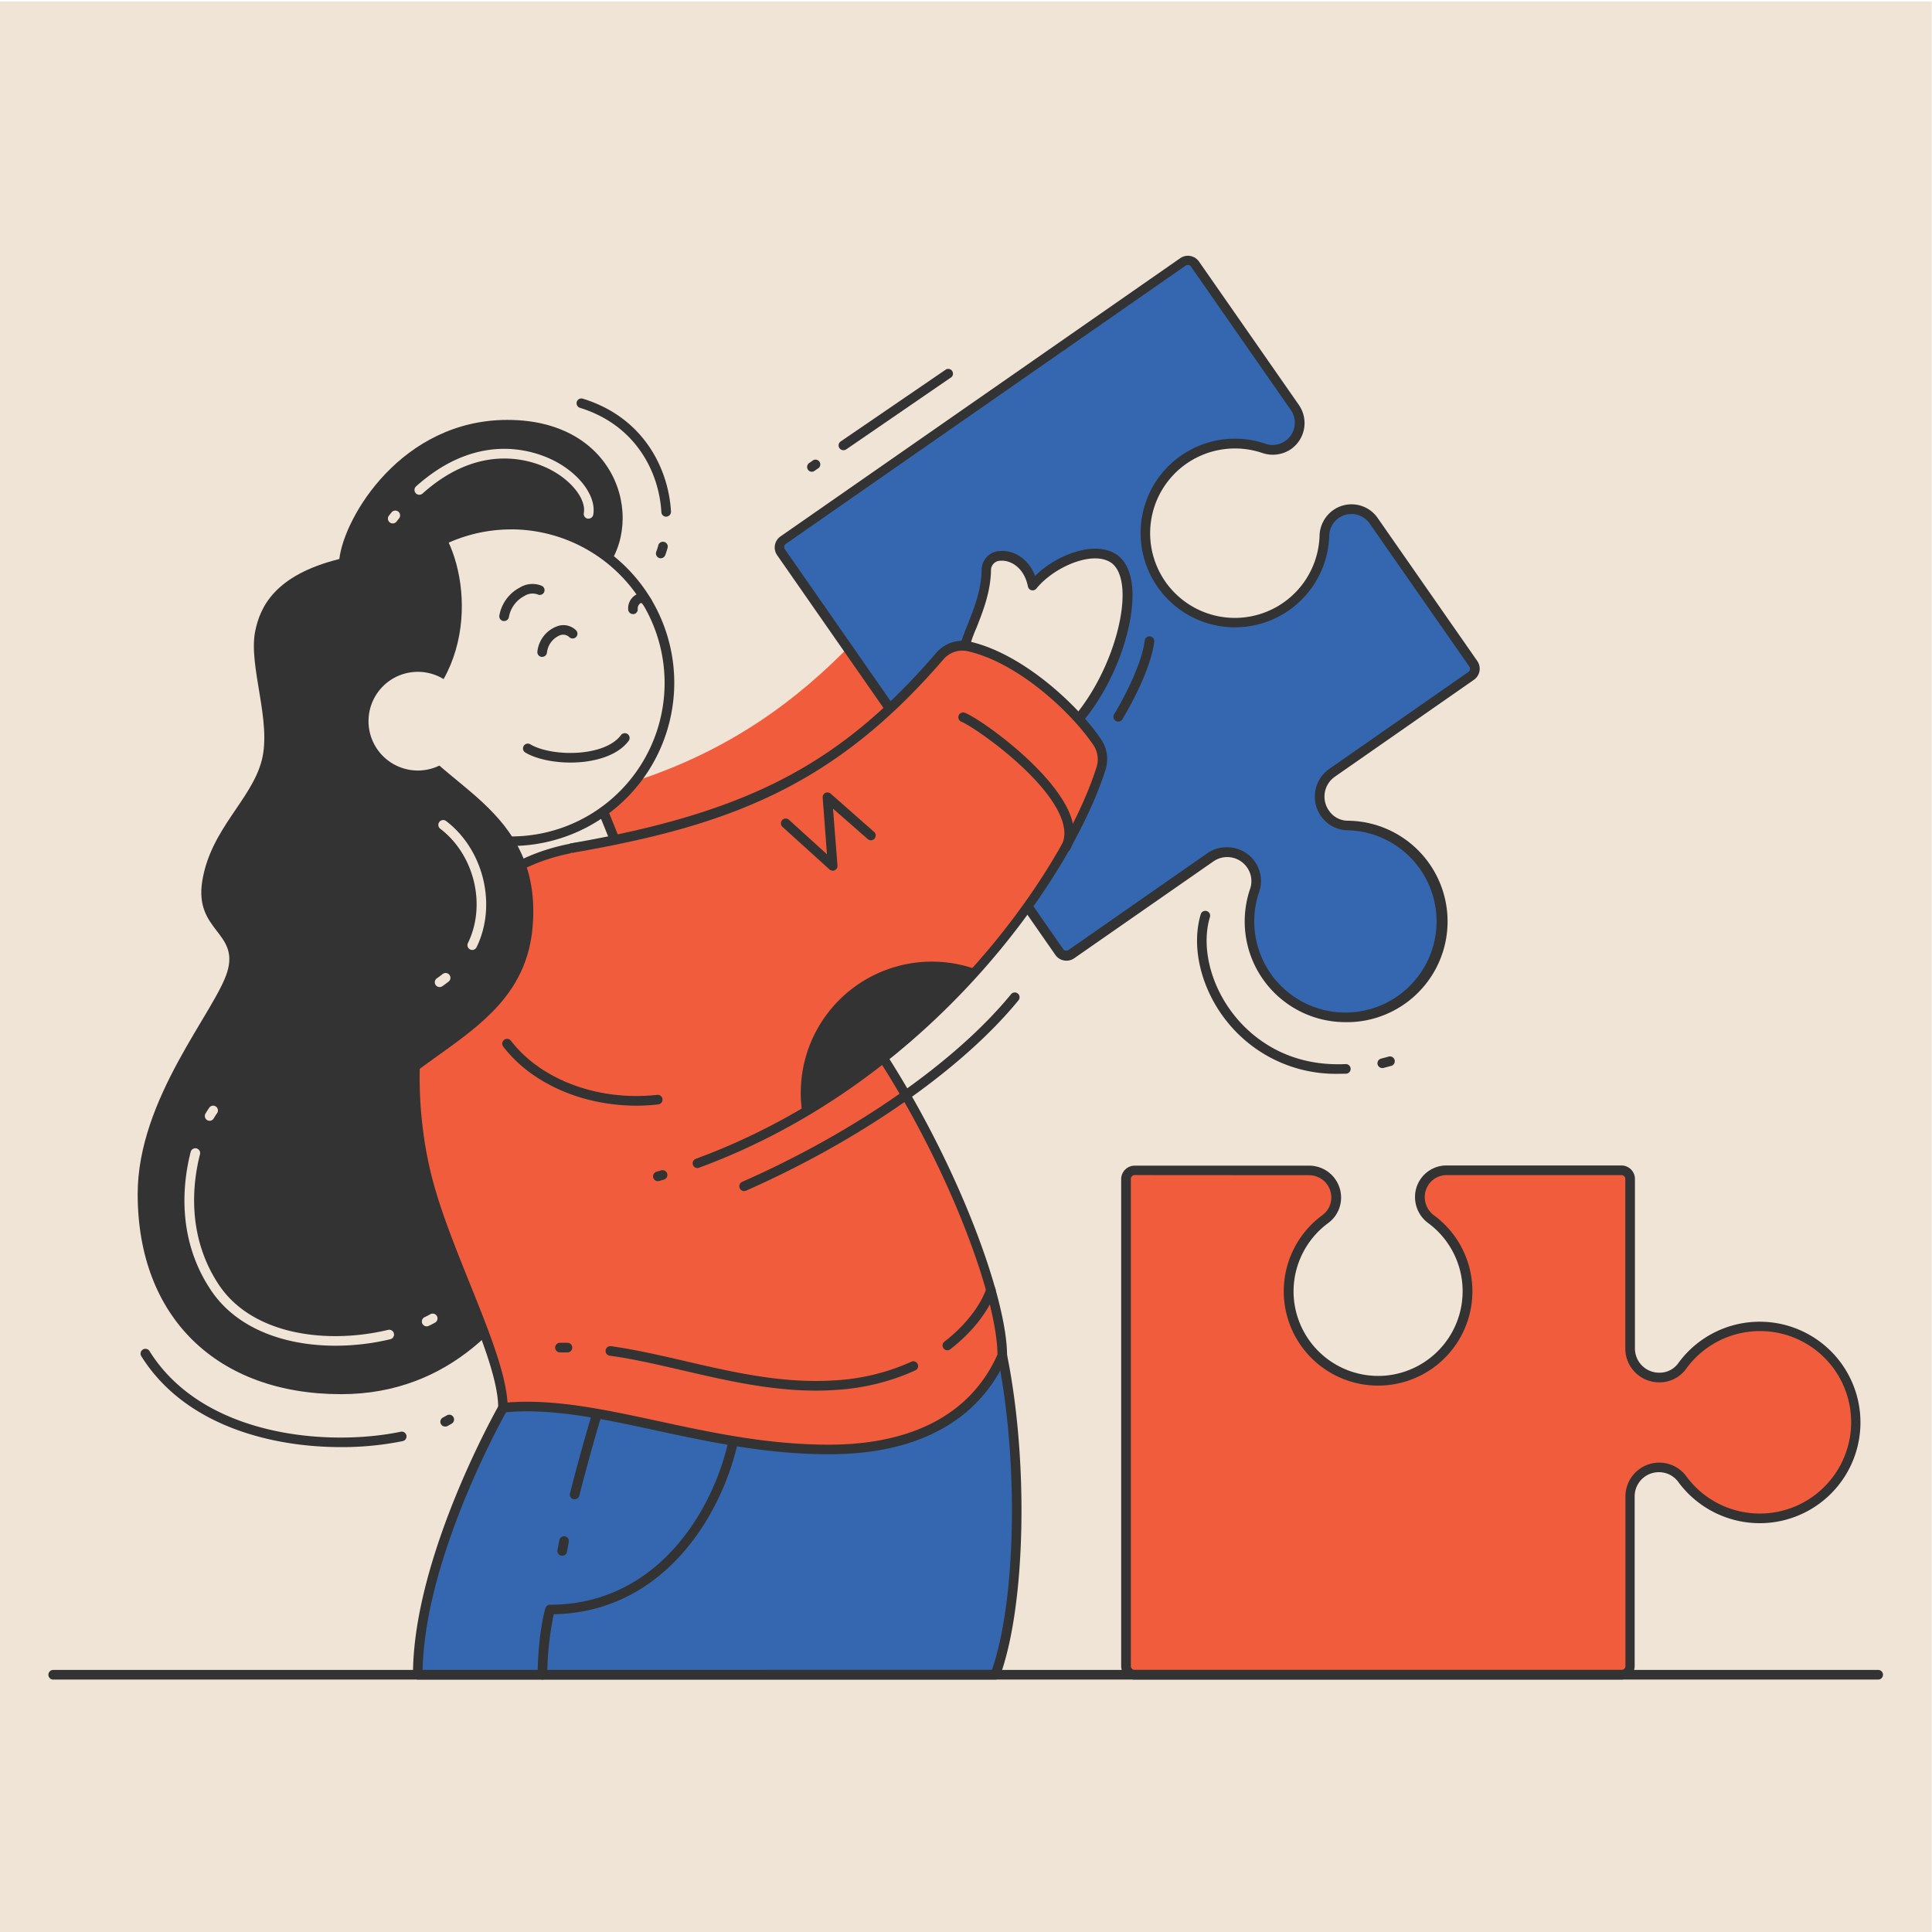 <svg id="Layer_1" data-name="Layer 1" xmlns="http://www.w3.org/2000/svg" viewBox="0 0 500 500"><defs><style>.cls-1{fill:#f0e4d6;}.cls-2{fill:#333;}.cls-3{fill:#3567b1;}.cls-4{fill:#f15d3c;}</style></defs><title>whatLM</title><rect class="cls-1" x="-0.08" y="0.39" width="500" height="500"/><path class="cls-2" d="M155.34,148.88c12.16-12.15,5.71-40.21-24-40.21-27.31,0-42.23,25-43.52,36-16.8,4.2-20.49,12.47-21.76,18.61-1.87,9.08,4.36,23.41,1.65,33.62s-13.25,17.71-15.38,31.21c-2,12.83,9.52,13.09,6.52,23.29S35.63,284.16,35.63,309c0,32.11,20.73,51.81,52.64,51.81,56.37,0,66.73-77.51,66.73-77.51L127.13,184.9Z"/><path class="cls-3" d="M108.12,433.42c0-30.61,22.06-69.1,22.06-69.1l110.3-21.61,18.91,8.1c5.85,28.81,4.5,65.5-1.8,82.61Z"/><path class="cls-2" d="M257.59,434.67H108.12a1.25,1.25,0,0,1-1.24-1.25c0-30.59,22-69.33,22.22-69.72a1.26,1.26,0,0,1,.84-.6l110.3-21.61a1.3,1.3,0,0,1,.73.07l18.91,8.11a1.22,1.22,0,0,1,.73.89c5.65,27.82,4.82,65.18-1.85,83.29A1.25,1.25,0,0,1,257.59,434.67Zm-148.21-2.49H256.71c6.22-17.89,6.94-53.53,1.59-80.48l-18-7.7L131,365.43C128.49,369.93,109.92,404.31,109.38,432.18Z"/><path class="cls-4" d="M125.83,209.6c65.81-5.33,93.34-39.55,114.65-66.56,21.16,7.21,28.37,14,33.77,26.11C254,215.07,195,281.93,140.09,298.14,130.18,271.12,125.83,209.6,125.83,209.6Z"/><path class="cls-1" d="M152.08,200.54c3.61,7.93,8.65,21.26,11.54,27.75s-27.39,10.45-32.8,1.44-16.94-36-16.94-36Z"/><path class="cls-2" d="M146.31,236.25c-7,0-14-1.64-16.55-5.88-5.39-9-16.55-35.09-17-36.19a1.24,1.24,0,0,1,1.36-1.71l38.2,6.84a1.27,1.27,0,0,1,.92.71c2,4.41,4.39,10.34,6.7,16.07,1.83,4.53,3.55,8.81,4.83,11.69.43,1,1,3.42-3.07,5.53C158.29,235.07,152.28,236.25,146.31,236.25Zm-30.37-40.93c2.83,6.54,11.53,26.4,15.95,33.77,3.55,5.93,21.55,5.7,28.64,2,.9-.47,2.36-1.39,1.95-2.31-1.3-2.92-3-7.22-4.87-11.77-2.2-5.45-4.47-11.09-6.39-15.37Z"/><circle class="cls-1" cx="132.28" cy="176.73" r="40.97" transform="translate(-67.7 270.21) rotate(-78.24)"/><path class="cls-2" d="M132.28,218.94a42.21,42.21,0,1,1,42.22-42.21A42.26,42.26,0,0,1,132.28,218.94Zm0-81.93A39.73,39.73,0,1,0,172,176.73,39.77,39.77,0,0,0,132.28,137Z"/><path class="cls-2" d="M140.39,434.67a1.25,1.25,0,0,1-1.25-1.25c0-.4,0-9.93,2-17.2a1.24,1.24,0,0,1,1.2-.92c33.07,0,47.38-34.66,47.38-52.33a1.24,1.24,0,1,1,2.48,0c0,18.34-14.78,54.14-48.89,54.8a79.51,79.51,0,0,0-1.68,15.65A1.25,1.25,0,0,1,140.39,434.67Z"/><path class="cls-2" d="M148.72,388a1.15,1.15,0,0,1-.31,0,1.24,1.24,0,0,1-.9-1.51c2.86-11.35,6.38-23.1,7.17-25.23a1.24,1.24,0,1,1,2.33.86c-.75,2-4.3,13.89-7.09,25A1.25,1.25,0,0,1,148.72,388Z"/><path class="cls-2" d="M145.49,402.63l-.21,0a1.25,1.25,0,0,1-1-1.44c.15-.82.31-1.69.48-2.6a1.24,1.24,0,1,1,2.44.48c-.17.88-.33,1.73-.46,2.54A1.25,1.25,0,0,1,145.49,402.63Z"/><path class="cls-4" d="M148,219.5c-41.94,8-45.1,56.71-37.22,86.29,5.41,20.26,19.36,45.47,19.36,58.53,24.31-2.48,51.55,10.8,84.42,10.8,18.8,0,36.71-5.92,44.79-24.31C259.39,321.55,207.56,208.22,148,219.5Z"/><path class="cls-2" d="M214.6,376.36c-16.22,0-30.74-3.13-44.79-6.16s-27.28-5.89-39.5-4.65a1.24,1.24,0,0,1-1.37-1.23c0-7.34-4.67-18.92-9.61-31.19-3.64-9.07-7.42-18.44-9.71-27-4.86-18.25-6.09-46.66,6.49-66.65,7.18-11.43,17.85-18.55,31.7-21.18,15.94-3,32.4,2.38,48.92,16.07,36.92,30.58,63.9,94.71,63.9,116.46a1.24,1.24,0,0,1-.1.5C253.33,367.7,237.45,376.36,214.6,376.36Zm-78.16-13.59c10.73,0,22,2.44,33.9,5,13.91,3,28.31,6.11,44.26,6.11,15.13,0,34.93-4.06,43.55-23.33-.22-21.6-26.75-84.26-63-114.28-15.92-13.2-31.7-18.42-46.87-15.55L148,219.5l.23,1.22c-13.14,2.5-23.25,9.24-30.06,20.06-12.14,19.32-10.92,46.92-6.18,64.69,2.24,8.43,6,17.73,9.61,26.73,4.75,11.79,9.25,23,9.74,30.76C133.05,362.83,134.74,362.77,136.44,362.77Z"/><path class="cls-3" d="M369.9,226.4a24.81,24.81,0,0,0-21.14-12.77,7.2,7.2,0,0,1-5.79-3l-.13-.18A7.51,7.51,0,0,1,344.71,200l36-25.09a2.25,2.25,0,0,0,.56-3.13L355.48,134.7a7,7,0,0,0-12.73,3.9A23.17,23.17,0,1,1,327,116a7.08,7.08,0,0,0,6.33-.85,7,7,0,0,0,1.74-9.74L309.25,68.33a2.25,2.25,0,0,0-3.13-.56l-103.44,72a2.26,2.26,0,0,0-.56,3.14l72,103.44a2.25,2.25,0,0,0,3.13.56l36-25.09a7.49,7.49,0,0,1,10.43,1.86,7.4,7.4,0,0,1,1,6.63,24.83,24.83,0,1,0,45.18-3.95Z"/><path class="cls-2" d="M348.28,264.53a27.37,27.37,0,0,1-3.25-.19A26.07,26.07,0,0,1,323.54,230a6.16,6.16,0,0,0-.81-5.52,6.26,6.26,0,0,0-8.7-1.55L278,248a3.53,3.53,0,0,1-2.62.57,3.46,3.46,0,0,1-2.25-1.44l-72-103.44a3.48,3.48,0,0,1,.87-4.87l103.44-72a3.49,3.49,0,0,1,4.86.87l25.82,37.07a8.24,8.24,0,0,1-2,11.47,8.4,8.4,0,0,1-7.44,1A22,22,0,0,0,307.05,120a21.93,21.93,0,0,0-4.62,31.65,21.93,21.93,0,0,0,39.07-13,8.4,8.4,0,0,1,3.53-6.63A8.23,8.23,0,0,1,356.5,134l25.82,37.07a3.49,3.49,0,0,1-.87,4.86l-36,25.09a6.27,6.27,0,0,0-1.56,8.71l.13.18a5.92,5.92,0,0,0,4.79,2.49,26.07,26.07,0,0,1-.5,52.14Zm-30.69-45.26a8.73,8.73,0,0,1,8.3,11.49,23.59,23.59,0,0,0,19.44,31.11,23.59,23.59,0,1,0,3.4-47,8.49,8.49,0,0,1-6.78-3.55l-.13-.18A8.76,8.76,0,0,1,344,199l36-25.09a1,1,0,0,0,.26-1.4l-25.83-37.07A5.75,5.75,0,0,0,344,138.63a24.41,24.41,0,1,1-16.6-23.82,5.75,5.75,0,0,0,6.66-8.7L308.23,69a1,1,0,0,0-.65-.42,1.05,1.05,0,0,0-.75.17l-103.44,72a1,1,0,0,0-.42.65,1,1,0,0,0,.17.76l72,103.44a1,1,0,0,0,.65.41,1,1,0,0,0,.75-.16l36-25.09A8.68,8.68,0,0,1,317.59,219.27Z"/><path class="cls-1" d="M248.74,171.81c.58-7.24,6.37-14.76,6.51-24.32.08-5.5,10.13-5.21,12,4,4.92-6.08,15.62-10.59,21-6.95,8.11,5.51,1.45,31.28-11.87,44.45C260.75,189.91,248.74,171.81,248.74,171.81Z"/><path class="cls-2" d="M275.28,190.31c-15.57,0-27.09-17.07-27.58-17.81a1.22,1.22,0,0,1-.2-.79c.27-3.38,1.58-6.72,3-10.27,1.71-4.35,3.47-8.86,3.55-14a4.88,4.88,0,0,1,4.72-4.83c3.4-.31,7.32,1.81,9.11,6.43,5.75-5.66,15.63-9.23,21.12-5.5,2.24,1.52,3.61,4.39,4,8.29.92,9.95-4.81,27.32-15.67,38.06a1.21,1.21,0,0,1-.8.36ZM250,171.48c1.74,2.44,12.54,16.76,25.83,16.34,9.81-9.95,15.46-26.42,14.61-35.73-.21-2.19-.87-5.09-2.9-6.47-4.75-3.22-14.76,1.07-19.33,6.71a1.24,1.24,0,0,1-2.18-.54c-1.07-5.28-4.85-6.87-7.09-6.67a2.44,2.44,0,0,0-2.47,2.39c-.08,5.56-2,10.49-3.71,14.84A37.51,37.51,0,0,0,250,171.48Z"/><path class="cls-4" d="M148,219.5c43-7.55,68.53-18.75,95.14-49.62a7.73,7.73,0,0,1,7.53-2.57c13.22,3,27.32,15.95,33.28,24.82a7.85,7.85,0,0,1,1,6.77c-9.7,30.63-49.68,86.46-114.72,105.54C136.64,270.82,148,219.5,148,219.5Z"/><path class="cls-4" d="M458,343.44a24.78,24.78,0,0,0-22.56,10.05,7.21,7.21,0,0,1-5.78,3h-.23a7.49,7.49,0,0,1-7.5-7.49V305.11a2.25,2.25,0,0,0-2.25-2.25H374.37a6.88,6.88,0,0,0-6.88,6.88,7.06,7.06,0,0,0,2.82,5.72,23.18,23.18,0,1,1-27.33,0,6.91,6.91,0,0,0,2.8-5.59,7,7,0,0,0-7-7H293.61a2.25,2.25,0,0,0-2.25,2.25V431.17a2.25,2.25,0,0,0,2.25,2.25H419.66a2.25,2.25,0,0,0,2.25-2.25v-43.9a7.49,7.49,0,0,1,7.5-7.49,7.4,7.4,0,0,1,6,3A24.83,24.83,0,1,0,458,343.44Z"/><path class="cls-2" d="M419.66,434.67h-126a3.5,3.5,0,0,1-3.5-3.5v-126a3.5,3.5,0,0,1,3.5-3.5h45.18a8.25,8.25,0,0,1,8.23,8.24,8.15,8.15,0,0,1-3.3,6.59,22,22,0,0,0-9,17.72A21.92,21.92,0,0,0,358,356.05a21.92,21.92,0,0,0,11.53-39.58,8.34,8.34,0,0,1-3.32-6.73,8.13,8.13,0,0,1,8.12-8.12h45.29a3.5,3.5,0,0,1,3.5,3.5V349a6.26,6.26,0,0,0,6.25,6.25h.23a5.91,5.91,0,0,0,4.77-2.51,26.07,26.07,0,1,1,21,41.46,26.19,26.19,0,0,1-21.07-10.72,6.17,6.17,0,0,0-5-2.48,6.25,6.25,0,0,0-6.25,6.25v43.9A3.5,3.5,0,0,1,419.66,434.67Zm-126-130.56a1,1,0,0,0-1,1V431.17a1,1,0,0,0,1,1H419.66a1,1,0,0,0,1-1v-43.9a8.75,8.75,0,0,1,8.74-8.74,8.65,8.65,0,0,1,7,3.51A23.59,23.59,0,0,0,473,383.87a23.59,23.59,0,1,0-36.62-29.64,8.47,8.47,0,0,1-6.78,3.52h-.23a8.75,8.75,0,0,1-8.74-8.73v-43.9a1,1,0,0,0-1-1H374.37a5.64,5.64,0,0,0-5.64,5.63,5.85,5.85,0,0,0,2.31,4.72,24.41,24.41,0,1,1-28.79,0,5.67,5.67,0,0,0,2.29-4.58,5.76,5.76,0,0,0-5.75-5.75Z"/><path class="cls-2" d="M104.52,187.09c20.94-14.78,16.43-43.82,7.66-52.6-24.62,18-32.27,63.7-30.47,79.91s3.9,73.53,7.8,84.94c9.31-26.71,45.69-28.63,48.33-59.43C140.54,208.4,112,203.29,104.52,187.09Z"/><path class="cls-2" d="M245.2,349.44a1.22,1.22,0,0,1-1-.48,1.24,1.24,0,0,1,.22-1.74c6.32-4.88,9.78-10.44,10.82-13.72a1.24,1.24,0,1,1,2.37.76c-1.2,3.79-4.9,9.7-11.67,14.92A1.19,1.19,0,0,1,245.2,349.44Z"/><path class="cls-2" d="M211.15,359.89c-11.88,0-23.22-2.63-34.23-5.18-6.61-1.52-12.85-3-19.13-3.86a1.24,1.24,0,1,1,.35-2.46c6.39.9,12.68,2.36,19.34,3.9,12.47,2.89,25.36,5.87,38.83,4.93A55.47,55.47,0,0,0,236,352.35,1.24,1.24,0,0,1,237,354.6a57.69,57.69,0,0,1-20.55,5.1C214.69,359.83,212.92,359.89,211.15,359.89Z"/><path class="cls-2" d="M144.81,350a1.25,1.25,0,0,1,0-2.49c.64,0,1.29,0,1.93,0a1.25,1.25,0,1,1,0,2.49l-1.86,0Z"/><path class="cls-2" d="M207.23,282.78a33.9,33.9,0,0,0,.45,5.46A189.1,189.1,0,0,0,253,251a33.93,33.93,0,0,0-45.76,31.79Z"/><path class="cls-1" d="M108.14,173.87a12.77,12.77,0,1,0,12.77,12.77A12.77,12.77,0,0,0,108.14,173.87Z"/><path class="cls-2" d="M215.5,225.32a1.24,1.24,0,0,1-.84-.32l-12.15-11a1.24,1.24,0,1,1,1.67-1.84l9.84,8.93-1.11-14.67a1.25,1.25,0,0,1,.68-1.21,1.27,1.27,0,0,1,1.38.18l11.25,9.91a1.24,1.24,0,0,1-1.64,1.86l-9-7.88L216.74,224a1.24,1.24,0,0,1-1.24,1.34Z"/><path class="cls-2" d="M275.9,220.44a1.38,1.38,0,0,1-.56-.12,1.26,1.26,0,0,1-.56-1.67c.94-1.89.9-4.2-.11-6.87-4.24-11.09-22.85-23.83-25.87-25a1.24,1.24,0,0,1,.92-2.31c4.2,1.68,22.89,15,27.27,26.47,1.27,3.34,1.28,6.32,0,8.85A1.24,1.24,0,0,1,275.9,220.44Z"/><path class="cls-2" d="M140.31,170l-.17,0a1.24,1.24,0,0,1-1.06-1.4,7.87,7.87,0,0,1,5-6.48,4.66,4.66,0,0,1,5,1,1.24,1.24,0,0,1,0,1.76,1.26,1.26,0,0,1-1.76,0,2.29,2.29,0,0,0-2.42-.46,5.47,5.47,0,0,0-3.35,4.48A1.24,1.24,0,0,1,140.31,170Z"/><path class="cls-2" d="M130.41,160.72h-.18a1.24,1.24,0,0,1-1-1.41,10.18,10.18,0,0,1,5.33-7.27,6.24,6.24,0,0,1,5.68-.42,1.24,1.24,0,1,1-1.11,2.22,3.87,3.87,0,0,0-3.42.4,7.64,7.64,0,0,0-4,5.42A1.25,1.25,0,0,1,130.41,160.72Z"/><path class="cls-2" d="M163.81,158.92a1.24,1.24,0,0,1-1.24-1.22,4.05,4.05,0,0,1,2.46-4,3.1,3.1,0,0,1,3.55,1.51,1.24,1.24,0,1,1-2.05,1.4c-.07-.1-.45-.63-.73-.54a1.68,1.68,0,0,0-.75,1.6,1.24,1.24,0,0,1-1.21,1.28Z"/><path class="cls-2" d="M147.63,197.35c-4.51,0-8.9-.95-11.67-2.59a1.24,1.24,0,0,1,1.27-2.14c5.53,3.28,19.21,3.34,23.47-2.37a1.24,1.24,0,1,1,2,1.48C159.74,195.69,153.58,197.35,147.63,197.35Z"/><path class="cls-2" d="M170.25,305.68a1.24,1.24,0,0,1-.35-2.43l1.21-.36a1.24,1.24,0,0,1,.72,2.38l-1.23.36A1.06,1.06,0,0,1,170.25,305.68Z"/><path class="cls-2" d="M180.51,302.3a1.24,1.24,0,0,1-.42-2.41c59-21.63,94.92-73.66,103.7-101.37a6.59,6.59,0,0,0-.83-5.7c-5.56-8.28-19.33-21.29-32.53-24.29a6.43,6.43,0,0,0-6.31,2.16c-28.36,32.9-55.57,43-95.86,50a1.25,1.25,0,0,1-1.44-1,1.23,1.23,0,0,1,1-1.44c45.8-8,69.62-20.45,94.41-49.21a8.93,8.93,0,0,1,8.75-3c13.86,3.16,28.25,16.71,34,25.34a9.06,9.06,0,0,1,1.13,7.83c-8.92,28.16-45.36,81-105.22,103A1.06,1.06,0,0,1,180.51,302.3Z"/><path class="cls-2" d="M486.18,434.67H13.66a1.25,1.25,0,0,1,0-2.49H486.18a1.25,1.25,0,0,1,0,2.49Z"/><path class="cls-1" d="M54.25,290.06a1.21,1.21,0,0,1-.61-.16,1.24,1.24,0,0,1-.46-1.7c.31-.54.62-1,.92-1.45a1.24,1.24,0,1,1,2,1.45c-.25.35-.51.77-.79,1.24A1.23,1.23,0,0,1,54.25,290.06Z"/><path class="cls-1" d="M86.84,348.27c-12.74,0-25.51-4.15-32.35-14.52-9-13.57-7.06-28.16-5.14-35.65a1.24,1.24,0,0,1,1.51-.89,1.25,1.25,0,0,1,.9,1.51c-1.82,7.09-3.61,20.89,4.8,33.66,8.78,13.31,28.36,15.51,43.88,11.79a1.24,1.24,0,1,1,.58,2.42A61.36,61.36,0,0,1,86.84,348.27Z"/><path class="cls-1" d="M110.41,343.26a1.25,1.25,0,0,1-.54-2.37c.49-.23,1-.48,1.43-.73a1.25,1.25,0,1,1,1.19,2.19c-.49.27-1,.53-1.54.78A1.16,1.16,0,0,1,110.41,343.26Z"/><path class="cls-1" d="M101.64,135.46a1.3,1.3,0,0,1-.77-.26,1.25,1.25,0,0,1-.21-1.75c.22-.29.45-.57.67-.85a1.24,1.24,0,0,1,1.94,1.56l-.65.82A1.23,1.23,0,0,1,101.64,135.46Z"/><path class="cls-1" d="M152.31,134.22l-.22,0a1.24,1.24,0,0,1-1-1.45c.61-3.37-2.8-8-8.11-10.94-3.91-2.19-17.89-8.22-33.64,5.91a1.25,1.25,0,0,1-1.67-1.86c17-15.23,32.25-8.62,36.53-6.22,6.3,3.52,10.14,9.1,9.33,13.56A1.24,1.24,0,0,1,152.31,134.22Z"/><path class="cls-1" d="M113.76,255.45a1.24,1.24,0,0,1-.7-2.26c.55-.38,1.07-.77,1.57-1.17a1.25,1.25,0,0,1,1.55,1.95c-.55.44-1.12.86-1.72,1.27A1.25,1.25,0,0,1,113.76,255.45Z"/><path class="cls-1" d="M122.22,245.85a1.2,1.2,0,0,1-.55-.13,1.25,1.25,0,0,1-.57-1.66c4.81-9.85,1.67-22.85-7.16-29.58a1.25,1.25,0,0,1,1.51-2c9.74,7.43,13.2,21.77,7.89,32.65A1.26,1.26,0,0,1,122.22,245.85Z"/><path class="cls-2" d="M88.24,374.51c-18.44,0-40.61-5.77-51.7-23.58a1.25,1.25,0,0,1,2.12-1.32c13.93,22.39,46.53,24.78,65.05,20.92a1.24,1.24,0,0,1,.51,2.43A79.23,79.23,0,0,1,88.24,374.51Z"/><path class="cls-2" d="M115.22,369.19a1.24,1.24,0,0,1-.59-2.34c.34-.18.67-.36,1-.55a1.24,1.24,0,0,1,1.28,2.13c-.34.21-.71.42-1.09.62A1.18,1.18,0,0,1,115.22,369.19Z"/><path class="cls-2" d="M172.4,133.72a1.25,1.25,0,0,1-1.24-1.18c-.56-10.08-6.4-22.46-21.08-27a1.24,1.24,0,0,1,.73-2.37c15.9,4.89,22.22,18.3,22.84,29.21a1.26,1.26,0,0,1-1.18,1.32Z"/><path class="cls-2" d="M171,144.48a1.31,1.31,0,0,1-.43-.08,1.26,1.26,0,0,1-.74-1.6c.19-.51.36-1,.51-1.58a1.25,1.25,0,1,1,2.4.67q-.25.92-.57,1.77A1.26,1.26,0,0,1,171,144.48Z"/><path class="cls-2" d="M289.4,186.75a1.23,1.23,0,0,1-.64-.17,1.25,1.25,0,0,1-.43-1.71c3.26-5.42,7.28-13.67,7.92-19.09a1.24,1.24,0,1,1,2.47.29c-.69,5.8-4.71,14.18-8.25,20.08A1.25,1.25,0,0,1,289.4,186.75Z"/><path class="cls-2" d="M218.29,116.51a1.24,1.24,0,0,1-.71-2.27l27.29-18.66a1.24,1.24,0,0,1,1.4,2L219,116.3A1.3,1.3,0,0,1,218.29,116.51Z"/><path class="cls-2" d="M210.13,122.09a1.24,1.24,0,0,1-.7-2.27l.75-.51a1.24,1.24,0,1,1,1.41,2l-.76.52A1.27,1.27,0,0,1,210.13,122.09Z"/><path class="cls-2" d="M357.76,276.41a1.24,1.24,0,0,1-.3-2.45l1.8-.48a1.25,1.25,0,1,1,.7,2.39l-1.89.51A1.63,1.63,0,0,1,357.76,276.41Z"/><path class="cls-2" d="M346.3,277.9A36,36,0,0,1,317.24,264c-6.47-8.28-9-19-6.49-27.39a1.24,1.24,0,0,1,2.38.72c-2.29,7.61.09,17.48,6.07,25.14,4,5.16,13.15,13.69,29.13,12.91a1.25,1.25,0,0,1,.12,2.49C347.72,277.88,347,277.9,346.3,277.9Z"/><path class="cls-2" d="M192.57,308.25a1.25,1.25,0,0,1-.5-2.39c29.26-12.9,55.27-31.06,69.59-48.56a1.24,1.24,0,1,1,1.92,1.58c-14.55,17.79-40.91,36.2-70.5,49.26A1.34,1.34,0,0,1,192.57,308.25Z"/><path class="cls-2" d="M164.77,286.15c-14,0-27.16-5.7-34.53-15.28a1.24,1.24,0,0,1,2-1.52c7.82,10.17,22.68,15.67,37.85,14a1.25,1.25,0,0,1,1.37,1.11,1.24,1.24,0,0,1-1.11,1.36A49.27,49.27,0,0,1,164.77,286.15Z"/></svg>